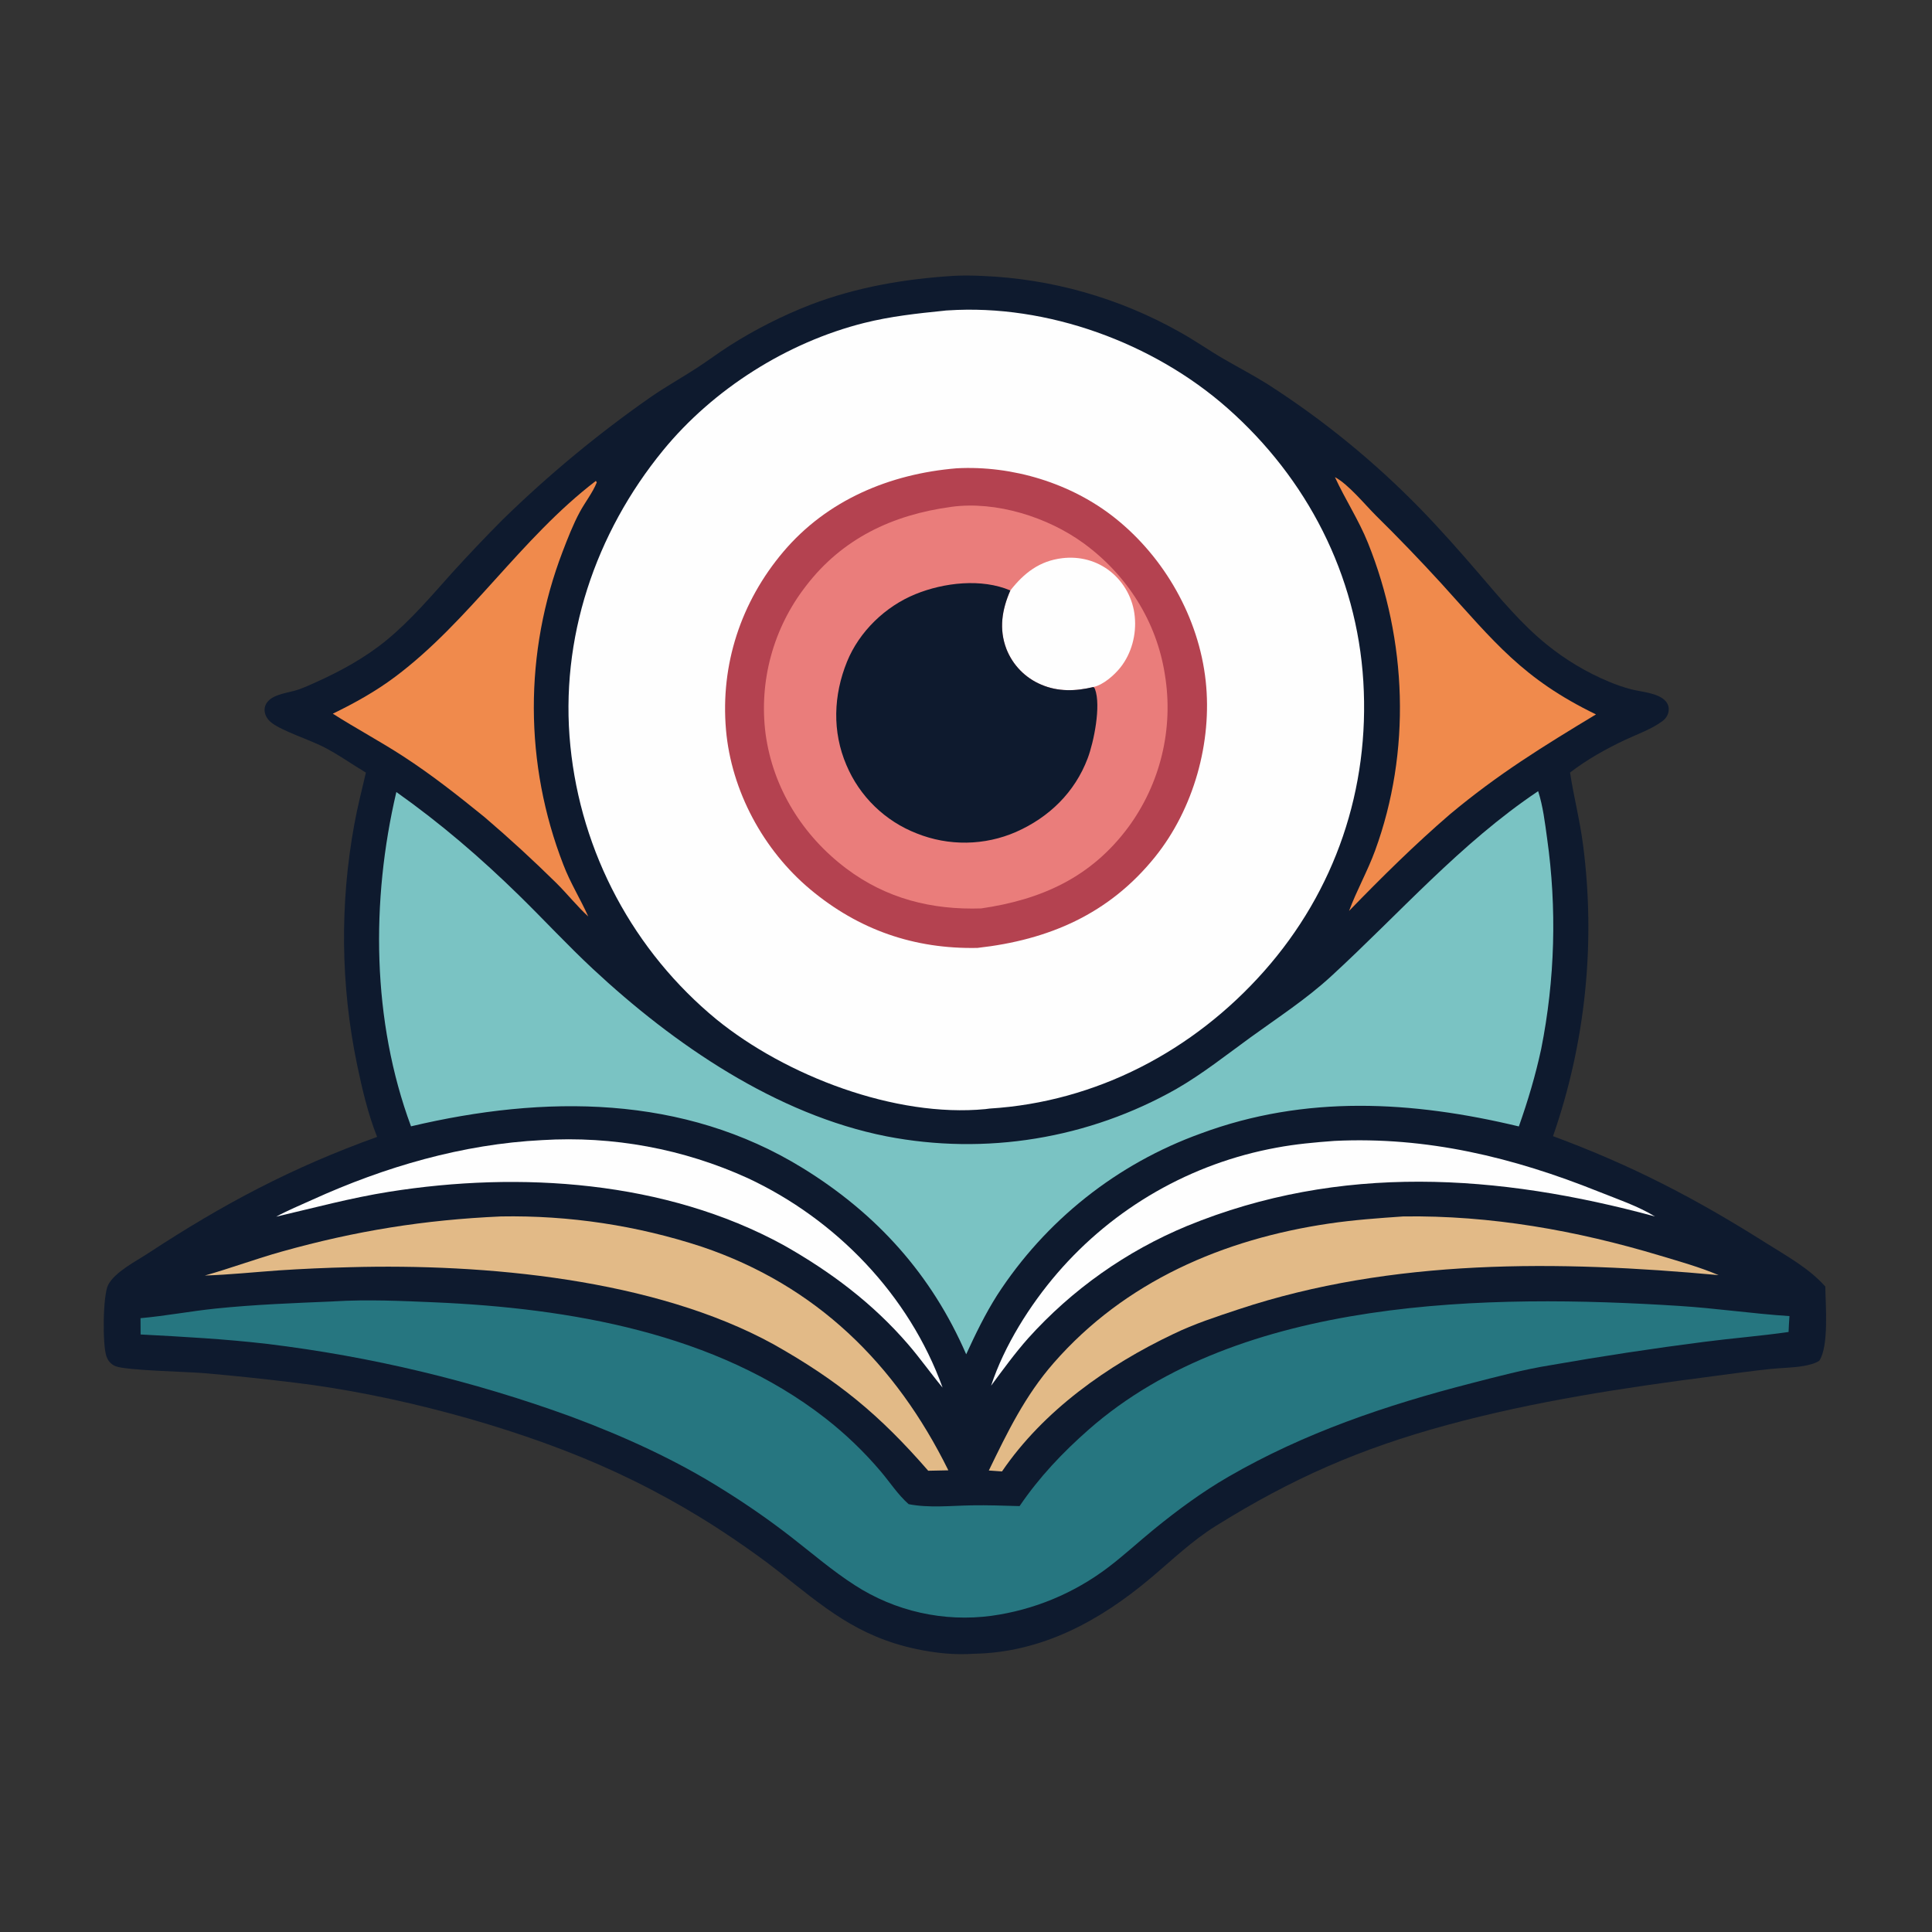 <?xml version="1.0" encoding="utf-8" ?>
<svg xmlns="http://www.w3.org/2000/svg" xmlns:xlink="http://www.w3.org/1999/xlink" width="1024" height="1024">
	<rect width="100%" height="100%" fill="#333333" stroke="none"/>
	<path fill="#0E1A2E" d="M505.387 146.214C510.426 145.911 515.502 146.02 520.543 146.248Q523.973 146.385 527.397 146.624Q530.821 146.862 534.237 147.202Q537.653 147.542 541.057 147.982Q544.461 148.422 547.851 148.963Q551.24 149.504 554.612 150.145Q557.985 150.786 561.336 151.526Q564.688 152.267 568.017 153.106Q571.345 153.945 574.647 154.882Q577.949 155.819 581.222 156.853Q584.495 157.887 587.736 159.018Q590.977 160.148 594.184 161.374Q597.39 162.6 600.558 163.92Q603.727 165.24 606.855 166.654Q609.983 168.067 613.068 169.572Q616.153 171.077 619.192 172.673Q622.231 174.268 625.222 175.953C633.171 180.34 640.66 185.644 648.524 190.207C656.329 194.736 664.384 198.926 672.019 203.732Q683.007 210.784 693.575 218.449Q704.144 226.114 714.26 234.368Q724.375 242.622 734.005 251.438Q743.634 260.254 752.747 269.603C763.561 280.713 773.769 292.285 783.879 304.034C795.186 317.175 806.118 330.514 819.64 341.486Q823.405 344.552 827.381 347.338Q831.357 350.124 835.523 352.616Q839.69 355.107 844.026 357.292Q848.361 359.477 852.843 361.343Q858.495 363.736 864.428 365.307C869.967 366.783 879.077 367.165 882.964 371.786C884.202 373.258 884.67 375.089 884.382 376.983C884.051 379.157 882.896 380.848 881.164 382.162C875.468 386.486 867.794 389.103 861.315 392.165C851.095 396.996 841.132 402.566 832.159 409.459C834.116 422.32 837.404 434.859 839.053 447.836Q839.684 452.689 840.174 457.558Q840.664 462.427 841.013 467.308Q841.361 472.189 841.568 477.078Q841.775 481.967 841.84 486.86Q841.905 491.753 841.828 496.646Q841.751 501.539 841.532 506.428Q841.313 511.316 840.953 516.196Q840.592 521.077 840.09 525.944Q839.588 530.812 838.945 535.663Q838.302 540.514 837.519 545.345Q836.735 550.175 835.812 554.981Q834.889 559.786 833.827 564.563Q832.764 569.34 831.564 574.084Q830.364 578.828 829.026 583.535Q827.689 588.242 826.216 592.909Q824.742 597.575 823.134 602.197C864.931 617.663 898.408 635.051 936.058 658.834C946.967 665.725 958.805 672.154 967.451 681.895C967.572 691.492 969.45 713.518 964.25 721.223C961.835 722.801 958.637 723.527 955.803 724.012C950.168 724.978 944.265 724.975 938.572 725.565C928.345 726.625 918.135 728.105 907.937 729.422C860.453 735.553 813.227 742.701 766.952 755.28C720.803 767.824 684.857 783.583 644.413 808.774C631.876 816.583 621.064 826.992 609.805 836.475C583.045 859.013 552.255 875.854 516.375 876.518C505.887 877.256 495.746 876.173 485.492 873.982C454.273 867.311 436.563 851.756 412.594 832.842C405.061 826.897 397.17 821.339 389.257 815.917Q380.706 810.093 371.891 804.677Q363.076 799.262 354.015 794.267Q344.955 789.272 335.67 784.709Q326.385 780.146 316.895 776.025C269.272 755.359 208.124 739.135 156.536 732.873C140.399 730.914 124.107 729.156 107.908 727.781C98.966 727.022 66.757 726.381 61.251 724.11C58.794 723.097 57.283 721.348 56.394 718.841C54.283 712.884 54.471 686.444 57.353 680.976C60.992 674.075 72.072 668.495 78.464 664.296C118.4 638.065 154.903 618.754 199.879 602.585C195.002 590.345 191.838 576.707 189.163 563.82Q187.551 556 186.317 548.112Q185.084 540.224 184.231 532.286Q183.378 524.348 182.908 516.378Q182.439 508.408 182.353 500.424Q182.268 492.441 182.566 484.462Q182.865 476.484 183.547 468.529Q184.229 460.575 185.294 452.662Q186.358 444.749 187.802 436.897C189.448 427.709 191.826 418.594 193.933 409.499C186.327 404.97 179.329 399.882 171.387 395.842C163.87 392.018 149.787 387.518 144.076 383.176C142.049 381.635 140.533 379.535 140.27 376.949C140.072 374.999 140.676 373.284 141.948 371.806C145.49 367.692 153.276 367.198 158.25 365.461C161.369 364.372 164.434 362.949 167.448 361.595C180.592 355.692 193.535 348.595 204.708 339.446C217.741 328.774 228.499 316.008 239.703 303.515Q252.747 289.158 266.428 275.407Q284.753 257.512 304.488 241.186Q324.223 224.859 345.235 210.212C353.128 204.798 361.529 200.102 369.552 194.879C375.332 191.117 380.854 186.965 386.665 183.249Q396.914 176.728 407.753 171.245Q418.593 165.763 429.919 161.372C454.339 152.13 479.43 147.837 505.387 146.214Z"/>
	<path fill="#FEFEFE" d="M707.282 604.703C756.323 602.322 801.96 613.408 847.246 631.558C857.173 635.536 868.07 639.188 877.184 644.754C794.057 622.169 710.247 616.513 629.126 649.799Q626.124 651.043 623.158 652.37Q620.193 653.696 617.265 655.105Q614.337 656.514 611.449 658.004Q608.562 659.493 605.717 661.063Q602.872 662.632 600.072 664.28Q597.272 665.928 594.518 667.653Q591.765 669.379 589.061 671.18Q586.357 672.981 583.704 674.857Q581.05 676.732 578.451 678.681Q575.851 680.63 573.306 682.65Q570.762 684.671 568.274 686.761Q565.787 688.851 563.358 691.01Q560.93 693.169 558.563 695.394Q556.195 697.62 553.891 699.91Q551.586 702.201 549.346 704.554Q547.107 706.908 544.933 709.323C537.885 717.279 531.625 725.91 525.303 734.443C532.293 713.217 545.867 691.675 560.393 674.803Q561.785 673.187 563.212 671.602Q564.638 670.016 566.097 668.461Q567.557 666.906 569.049 665.382Q570.541 663.858 572.065 662.366Q573.59 660.875 575.145 659.415Q576.701 657.956 578.287 656.531Q579.873 655.105 581.489 653.713Q583.105 652.321 584.75 650.964Q586.396 649.607 588.069 648.285Q589.743 646.963 591.444 645.677Q593.146 644.391 594.874 643.141Q596.602 641.891 598.357 640.679Q600.111 639.466 601.891 638.291Q603.671 637.116 605.475 635.978Q607.279 634.841 609.107 633.743Q610.935 632.644 612.786 631.584Q614.637 630.525 616.51 629.505Q618.383 628.484 620.277 627.504Q622.172 626.524 624.086 625.585Q626.001 624.645 627.935 623.746Q629.869 622.847 631.822 621.99Q633.775 621.132 635.745 620.316Q637.716 619.5 639.703 618.726Q641.69 617.952 643.694 617.221Q645.697 616.489 647.716 615.8Q649.734 615.112 651.767 614.466Q653.799 613.82 655.845 613.217Q657.891 612.615 659.949 612.055Q662.007 611.496 664.077 610.981Q666.147 610.466 668.227 609.995Q670.307 609.523 672.396 609.096Q674.486 608.67 676.584 608.287C686.753 606.375 696.973 605.466 707.282 604.703Z"/>
	<path fill="#FEFEFE" d="M287.389 604.277Q290.877 604.062 294.37 603.954Q297.862 603.846 301.357 603.845Q304.851 603.843 308.344 603.949Q311.837 604.054 315.325 604.266Q318.812 604.478 322.292 604.796Q325.772 605.114 329.241 605.538Q332.709 605.962 336.163 606.492Q339.617 607.022 343.053 607.657Q346.49 608.292 349.905 609.032Q353.32 609.771 356.711 610.615Q360.102 611.458 363.466 612.405Q366.83 613.352 370.163 614.401Q373.496 615.45 376.796 616.6Q380.095 617.75 383.359 619Q386.622 620.25 389.845 621.6Q393.068 622.949 396.249 624.396C443.187 646.282 481.908 686.456 499.591 735.46C493.353 727.971 487.74 719.962 481.359 712.562C462.526 690.723 440.229 674.01 415.226 659.892C352.708 625.699 275.52 620.679 206.25 631.671C185.96 634.891 166.331 640.211 146.368 644.866C152.517 641.514 159.202 638.769 165.584 635.871C204.005 618.421 245.101 606.398 287.389 604.277Z"/>
	<path fill="#F08A4C" d="M707.537 252.894C714.625 256.63 723.315 267.311 729.304 273.292Q747.116 290.841 763.981 309.303C792.069 340.288 807.133 359.847 845.9 378.646C817.555 395.778 794.096 410.2 768.461 431.624C749.807 447.686 732.16 465.141 715.034 482.805C719.028 471.975 724.819 461.788 728.815 450.872C748.018 398.413 745.801 339.333 725.042 287.739C720.172 275.635 712.978 264.703 707.537 252.894Z"/>
	<path fill="#F08A4C" d="M315.818 254.885L316.308 255.668C314.165 261.095 310.1 266.19 307.313 271.357C303.742 277.973 300.856 285.419 298.169 292.441Q297.221 294.916 296.331 297.413Q295.44 299.91 294.607 302.426Q293.774 304.943 292.999 307.477Q292.224 310.012 291.508 312.565Q290.792 315.117 290.134 317.685Q289.477 320.252 288.879 322.835Q288.281 325.417 287.742 328.013Q287.203 330.608 286.725 333.215Q286.246 335.822 285.827 338.44Q285.409 341.057 285.05 343.683Q284.692 346.31 284.394 348.944Q284.097 351.578 283.859 354.218Q283.622 356.858 283.446 359.503Q283.27 362.148 283.154 364.796Q283.039 367.444 282.984 370.094Q282.93 372.744 282.936 375.395Q282.943 378.046 283.01 380.695Q283.078 383.345 283.206 385.993Q283.335 388.641 283.524 391.284Q283.713 393.928 283.963 396.567Q284.213 399.206 284.524 401.839Q284.835 404.471 285.206 407.096Q285.577 409.72 286.009 412.336Q286.44 414.951 286.932 417.556Q287.423 420.16 287.975 422.753Q288.526 425.346 289.137 427.925Q289.748 430.505 290.418 433.069Q291.088 435.634 291.816 438.182Q292.545 440.731 293.332 443.262Q294.12 445.793 294.965 448.305Q295.81 450.818 296.713 453.31Q297.616 455.802 298.576 458.273C302.254 467.955 307.602 476.38 311.788 485.764C305.786 480.262 300.645 473.751 294.847 468.002Q276.437 449.864 256.793 433.07C242.85 421.751 228.807 410.657 213.723 400.869C201.489 392.93 188.666 386.083 176.397 378.271C188.047 372.594 199.032 366.51 209.42 358.729C248.909 329.154 275.881 285.437 315.818 254.885Z"/>
	<path fill="#E2BA87" d="M743.688 644.741C790.027 644.059 835.601 652.189 879.866 665.504C890.239 668.625 900.939 671.598 910.904 675.844C826.222 668.043 737.973 666.897 656.43 693.98C644.886 697.814 632.883 701.714 621.928 707.038C587.11 723.562 553.003 747.681 531.084 779.886Q527.595 779.604 524.1 779.4C534.002 758.955 543.304 739.784 558.392 722.5C596.239 679.142 648.426 656.766 704.498 648.495C717.501 646.577 730.585 645.643 743.688 644.741Z"/>
	<path fill="#E2BA87" d="M265.489 644.74Q272.257 644.617 279.024 644.779Q285.791 644.94 292.545 645.385Q299.299 645.83 306.028 646.559Q312.758 647.287 319.451 648.297Q326.144 649.307 332.789 650.597Q339.433 651.888 346.018 653.456Q352.603 655.023 359.116 656.866Q365.629 658.709 372.059 660.824C432.549 681.275 474.735 722.755 502.646 779.306Q497.31 779.444 491.973 779.523C466.08 749.752 444.305 731.842 409.893 712.448C346.649 677.749 256.795 669.688 185.544 671.643Q166.585 672.091 147.661 673.337C134.624 674.263 121.642 675.626 108.575 676.062C122.275 672.189 135.663 667.192 149.39 663.348C188.608 652.363 224.872 646.538 265.489 644.74Z"/>
	<path fill="#267680" d="M176.465 689.786L177.337 689.726C194.937 688.684 212.68 689.494 230.277 690.256C301.773 693.351 379.415 706.499 437.382 751.63Q445.43 757.906 452.794 764.972Q460.158 772.038 466.762 779.819C471.759 785.704 475.771 792.055 481.589 797.229C492.342 799.361 504.027 798.048 514.948 797.864C523.425 797.721 531.927 798.02 540.401 798.264C550.768 782.975 563.211 769.85 577.064 757.677C657.441 687.051 789.418 685.79 890.018 692.166C909.573 693.405 928.917 696.286 948.453 697.558C948.218 700.355 948.127 703.177 947.981 705.981C933.175 708.11 918.183 709.277 903.34 711.198Q862.471 716.436 821.89 723.567C807.724 725.821 793.723 729.579 779.84 733.145C734.932 744.68 691.394 759.378 651.089 782.707C637.088 790.811 624.097 800.393 611.572 810.602C603.42 817.247 595.65 824.454 587.267 830.797Q585.583 832.074 583.86 833.296Q582.136 834.518 580.374 835.685Q578.612 836.852 576.814 837.961Q575.016 839.071 573.183 840.122Q571.35 841.174 569.485 842.167Q567.62 843.159 565.723 844.092Q563.827 845.024 561.902 845.895Q559.977 846.767 558.025 847.576Q556.073 848.385 554.096 849.132Q552.12 849.879 550.12 850.561Q548.12 851.245 546.1 851.863Q544.08 852.482 542.04 853.036Q540.001 853.59 537.945 854.078Q535.89 854.567 533.819 854.989Q531.749 855.411 529.666 855.768Q527.583 856.124 525.49 856.413Q523.142 856.727 520.782 856.937Q518.423 857.147 516.057 857.253Q513.69 857.359 511.321 857.36Q508.952 857.361 506.586 857.258Q504.219 857.154 501.859 856.947Q499.5 856.739 497.151 856.427Q494.803 856.115 492.471 855.7Q490.139 855.285 487.827 854.767Q485.516 854.25 483.229 853.63Q480.943 853.011 478.686 852.292Q476.429 851.572 474.206 850.753Q471.983 849.935 469.798 849.019Q467.614 848.103 465.471 847.092Q463.329 846.08 461.234 844.975Q459.139 843.87 457.094 842.674Q455.05 841.477 453.06 840.192C441.132 832.528 430.489 823.305 419.313 814.637Q402.205 801.36 383.822 789.913C358.433 773.851 330.761 761.308 302.642 750.828Q292.889 747.276 283.039 744.005Q273.188 740.733 263.248 737.745Q253.308 734.757 243.287 732.055Q233.265 729.352 223.17 726.938Q213.076 724.523 202.916 722.398Q192.756 720.274 182.54 718.441Q172.324 716.608 162.059 715.068Q151.794 713.528 141.49 712.282C119.3 709.687 96.83 708.483 74.524 707.3L74.477 698.66C87.771 697.474 100.962 694.945 114.262 693.571C134.893 691.439 155.745 690.659 176.465 689.786Z"/>
	<path fill="#7AC3C3" d="M210.074 419.789C233.519 436.392 254.797 454.67 275.299 474.753C288.375 487.562 300.807 501.013 314.196 513.501C357.129 553.542 411.442 590.771 469.863 602.278Q472.303 602.751 474.752 603.17Q477.201 603.589 479.66 603.953Q482.118 604.318 484.583 604.628Q487.049 604.939 489.52 605.194Q491.992 605.45 494.469 605.651Q496.946 605.852 499.427 605.998Q501.907 606.144 504.391 606.235Q506.874 606.327 509.359 606.363Q511.843 606.4 514.328 606.381Q516.813 606.362 519.297 606.289Q521.781 606.216 524.263 606.087Q526.744 605.959 529.222 605.776Q531.701 605.592 534.174 605.354Q536.648 605.117 539.116 604.824Q541.583 604.532 544.044 604.185Q546.504 603.838 548.957 603.436Q551.409 603.035 553.852 602.58Q556.295 602.124 558.727 601.615Q561.159 601.106 563.58 600.543Q566 599.98 568.408 599.363Q570.815 598.747 573.208 598.078Q575.601 597.409 577.979 596.686Q580.357 595.964 582.718 595.19Q585.079 594.415 587.423 593.589Q589.766 592.762 592.091 591.884Q594.416 591.006 596.72 590.077Q599.025 589.148 601.309 588.168Q603.592 587.188 605.853 586.158Q608.115 585.128 610.353 584.048Q612.591 582.968 614.805 581.839Q617.018 580.709 619.206 579.532Q621.394 578.354 623.556 577.128C637.355 569.18 649.912 559.189 662.777 549.852C677.326 539.293 692.156 529.717 705.453 517.511C741.809 484.137 773.936 447.049 815.251 419.333C817.846 427.472 818.827 435.886 819.991 444.317Q820.973 451.26 821.661 458.239Q822.349 465.217 822.744 472.218Q823.138 479.22 823.237 486.231Q823.337 493.243 823.141 500.253Q822.945 507.262 822.454 514.257Q821.963 521.252 821.179 528.221Q820.394 535.189 819.317 542.118Q818.24 549.047 816.872 555.925C813.83 570.051 809.837 583.406 805.024 597.032C748.385 583.454 691.824 580.198 636.383 600.803Q634.322 601.545 632.277 602.33Q630.232 603.114 628.204 603.939Q626.175 604.765 624.164 605.632Q622.152 606.498 620.159 607.406Q618.165 608.313 616.191 609.261Q614.216 610.208 612.261 611.196Q610.306 612.183 608.372 613.211Q606.437 614.238 604.524 615.304Q602.611 616.37 600.72 617.475Q598.829 618.58 596.96 619.723Q595.092 620.866 593.247 622.047Q591.403 623.228 589.583 624.446Q587.762 625.664 585.967 626.919Q584.172 628.173 582.403 629.464Q580.633 630.755 578.891 632.082Q577.148 633.409 575.433 634.771Q573.717 636.133 572.03 637.529Q570.343 638.925 568.684 640.356Q567.026 641.786 565.396 643.25Q563.767 644.714 562.168 646.211Q560.569 647.707 559 649.236Q557.432 650.765 555.895 652.325Q554.358 653.885 552.853 655.477Q551.348 657.068 549.876 658.69Q548.404 660.311 546.965 661.962Q545.526 663.613 544.12 665.293Q542.715 666.973 541.344 668.682Q539.974 670.39 538.638 672.126Q537.302 673.861 536.002 675.624Q534.702 677.386 533.438 679.175Q532.173 680.964 530.946 682.778Q529.718 684.591 528.528 686.43C522.177 696.447 517.042 707.043 512.1 717.806C493.791 675.601 464.795 643.4 425.668 619.242C362.169 580.037 288.444 580.292 217.844 596.98C197.119 541.088 196.531 477.482 210.074 419.789Z"/>
	<path fill="#FEFEFE" d="M500.282 164.701C500.998 164.561 501.808 164.554 502.535 164.507C555.009 161.077 611.274 181.639 650.54 216.293C692.759 253.553 719.131 304.652 722.588 361.125C726.069 417.986 707.807 472.07 669.991 514.762C632.586 556.988 581.057 584.103 524.471 587.566C523.727 587.679 522.999 587.781 522.249 587.853C474.437 592.445 416.416 570.137 379.705 540.276Q377.673 538.602 375.682 536.88Q373.692 535.157 371.744 533.386Q369.796 531.615 367.892 529.797Q365.988 527.979 364.129 526.115Q362.27 524.251 360.457 522.343Q358.644 520.434 356.878 518.481Q355.112 516.529 353.395 514.533Q351.677 512.538 350.009 510.502Q348.341 508.465 346.723 506.389Q345.105 504.312 343.539 502.196Q341.972 500.081 340.457 497.927Q338.943 495.774 337.481 493.584Q336.02 491.395 334.612 489.17Q333.205 486.945 331.852 484.687Q330.5 482.428 329.203 480.138Q327.905 477.847 326.665 475.525Q325.424 473.203 324.241 470.852Q323.057 468.5 321.931 466.12Q320.805 463.741 319.738 461.334Q318.671 458.928 317.663 456.496Q316.655 454.064 315.706 451.608Q314.758 449.152 313.87 446.674Q312.982 444.196 312.155 441.697Q311.327 439.197 310.561 436.679Q309.796 434.16 309.091 431.623Q308.387 429.087 307.745 426.534Q307.103 423.981 306.524 421.413Q305.945 418.845 305.428 416.263Q304.912 413.682 304.459 411.088Q304.006 408.495 303.616 405.892Q303.227 403.288 302.901 400.676Q302.575 398.063 302.313 395.444C296.577 338.566 315.522 282.603 351.435 238.706C378.05 206.175 417.196 181.425 457.979 171.179C471.917 167.677 486.018 166.137 500.282 164.701Z"/>
	<path fill="#B44250" d="M507.027 248.206C536.613 246.617 567.829 256.093 591.05 274.622C617.301 295.57 635.38 327.446 639.037 360.871C642.589 393.346 632.688 428.745 612.168 454.22C587.783 484.492 555.849 498.21 518.033 502.414C484.594 503.083 455.131 492.864 429.453 471.385C404.61 450.605 387.592 419.17 384.789 386.784C381.794 352.176 392.744 319.012 415.104 292.537C438.403 264.95 471.728 251.142 507.027 248.206Z"/>
	<path fill="#EA7D7B" d="M503.959 268.689C504.12 268.662 504.279 268.63 504.44 268.609C528.065 265.468 555.354 274.1 574.349 287.95C597.396 304.755 613.141 329.511 617.449 357.8Q617.663 359.115 617.844 360.436Q618.025 361.756 618.173 363.08Q618.321 364.405 618.436 365.732Q618.551 367.06 618.633 368.39Q618.715 369.72 618.764 371.052Q618.813 372.384 618.829 373.716Q618.844 375.049 618.827 376.381Q618.81 377.714 618.759 379.045Q618.708 380.377 618.625 381.707Q618.541 383.037 618.424 384.365Q618.308 385.692 618.158 387.016Q618.008 388.34 617.826 389.66Q617.643 390.981 617.428 392.296Q617.212 393.611 616.964 394.92Q616.716 396.229 616.436 397.532Q616.155 398.835 615.842 400.13Q615.529 401.426 615.184 402.713Q614.839 404 614.463 405.278Q614.086 406.557 613.677 407.825Q613.268 409.093 612.828 410.351Q612.388 411.609 611.917 412.856Q611.446 414.102 610.944 415.337Q610.442 416.571 609.91 417.793Q609.377 419.014 608.814 420.222Q608.251 421.43 607.659 422.624Q607.066 423.817 606.444 424.996Q605.822 426.174 605.17 427.337Q604.519 428.5 603.839 429.646Q603.159 430.792 602.45 431.92Q601.742 433.049 601.006 434.16Q600.27 435.271 599.506 436.363Q598.743 437.455 597.952 438.528C578.272 465.012 552.029 476.822 520.068 481.478C493.83 482.35 469.693 476.275 448.487 460.289C425.454 442.927 409.709 417.733 405.781 389.033Q405.613 387.74 405.477 386.443Q405.342 385.146 405.238 383.846Q405.134 382.547 405.062 381.245Q404.991 379.943 404.951 378.639Q404.912 377.336 404.905 376.032Q404.897 374.728 404.922 373.424Q404.947 372.121 405.004 370.818Q405.061 369.515 405.151 368.214Q405.24 366.914 405.361 365.615Q405.483 364.317 405.636 363.022Q405.79 361.727 405.975 360.437Q406.16 359.146 406.377 357.86Q406.595 356.574 406.844 355.294Q407.092 354.014 407.373 352.741Q407.653 351.468 407.965 350.201Q408.277 348.935 408.62 347.677Q408.962 346.419 409.336 345.17Q409.71 343.921 410.115 342.681Q410.52 341.442 410.955 340.212Q411.39 338.983 411.855 337.765Q412.321 336.547 412.816 335.341Q413.311 334.135 413.836 332.941Q414.361 331.747 414.915 330.567Q415.47 329.387 416.053 328.221Q416.636 327.054 417.248 325.903Q417.86 324.751 418.5 323.615Q419.14 322.479 419.808 321.36Q420.476 320.24 421.171 319.137Q421.867 318.034 422.589 316.948Q423.312 315.863 424.061 314.795Q424.81 313.728 425.585 312.68Q426.36 311.631 427.161 310.602C446.39 285.454 473.104 272.859 503.959 268.689Z"/>
	<path fill="#FEFEFE" d="M535.502 312.96C542.778 303.674 550.996 297.287 563 295.851C572.175 294.754 581.248 297.101 588.518 302.87Q589.199 303.415 589.851 303.993Q590.504 304.57 591.127 305.18Q591.75 305.79 592.341 306.43Q592.933 307.07 593.492 307.739Q594.051 308.408 594.576 309.104Q595.1 309.8 595.59 310.522Q596.079 311.243 596.532 311.988Q596.985 312.733 597.4 313.499Q597.815 314.266 598.191 315.052Q598.567 315.838 598.904 316.643Q599.24 317.447 599.536 318.267Q599.832 319.087 600.086 319.92Q600.341 320.754 600.553 321.599Q600.766 322.445 600.936 323.3Q601.106 324.155 601.233 325.017Q601.36 325.879 601.444 326.747C602.418 336.192 599.771 346.339 593.809 353.814C590.594 357.846 584.717 363.026 579.574 364.119C570.199 366.394 560.804 366.736 551.792 362.832Q551.014 362.503 550.254 362.137Q549.494 361.77 548.753 361.366Q548.012 360.961 547.292 360.521Q546.572 360.08 545.874 359.604Q545.177 359.128 544.504 358.618Q543.832 358.108 543.185 357.566Q542.539 357.023 541.92 356.448Q541.302 355.874 540.712 355.27Q540.123 354.665 539.565 354.032Q539.006 353.399 538.48 352.739Q537.954 352.079 537.461 351.393Q536.968 350.708 536.51 349.999Q536.052 349.29 535.63 348.559Q535.208 347.828 534.823 347.077Q534.437 346.325 534.09 345.556Q533.743 344.787 533.434 344.001C529.376 333.419 531.044 323.086 535.502 312.96Z"/>
	<path fill="#0E1A2E" d="M579.574 364.119C579.949 364.514 580.156 364.672 580.37 365.244C583.662 374.069 579.749 393.289 576.497 401.901C569.666 419.988 556.043 433.211 538.487 440.961Q536.94 441.634 535.362 442.229Q533.784 442.825 532.178 443.342Q530.572 443.859 528.943 444.296Q527.313 444.733 525.664 445.089Q524.016 445.444 522.351 445.718Q520.687 445.992 519.011 446.184Q517.335 446.375 515.651 446.483Q513.968 446.592 512.281 446.617Q510.594 446.642 508.908 446.583Q507.223 446.525 505.542 446.383Q503.861 446.242 502.189 446.017Q500.517 445.793 498.858 445.486Q497.199 445.179 495.558 444.791Q493.916 444.402 492.296 443.933Q490.676 443.464 489.08 442.915Q487.485 442.367 485.919 441.74Q484.364 441.137 482.841 440.456Q481.318 439.776 479.83 439.02Q478.343 438.264 476.896 437.435Q475.448 436.606 474.044 435.705Q472.64 434.804 471.282 433.834Q469.925 432.865 468.618 431.828Q467.311 430.792 466.057 429.691Q464.803 428.591 463.606 427.429Q462.409 426.267 461.272 425.047Q460.134 423.826 459.06 422.55Q457.985 421.275 456.975 419.947Q455.965 418.619 455.023 417.242Q454.081 415.865 453.209 414.443Q452.337 413.021 451.537 411.557Q450.737 410.093 450.012 408.591Q449.286 407.089 448.637 405.552C441.001 387.766 441.746 368.418 448.936 350.712C455.435 334.71 469.278 321.391 485.216 314.908C500.314 308.767 520.197 306.44 535.502 312.96C531.044 323.086 529.376 333.419 533.434 344.001Q533.743 344.787 534.09 345.556Q534.437 346.325 534.823 347.077Q535.208 347.828 535.63 348.559Q536.052 349.29 536.51 349.999Q536.968 350.708 537.461 351.393Q537.954 352.079 538.48 352.739Q539.006 353.399 539.565 354.032Q540.123 354.665 540.712 355.27Q541.302 355.874 541.92 356.448Q542.539 357.023 543.185 357.566Q543.832 358.108 544.504 358.618Q545.177 359.128 545.874 359.604Q546.572 360.08 547.292 360.521Q548.012 360.961 548.753 361.366Q549.494 361.77 550.254 362.137Q551.014 362.503 551.792 362.832C560.804 366.736 570.199 366.394 579.574 364.119Z"/>
</svg>
